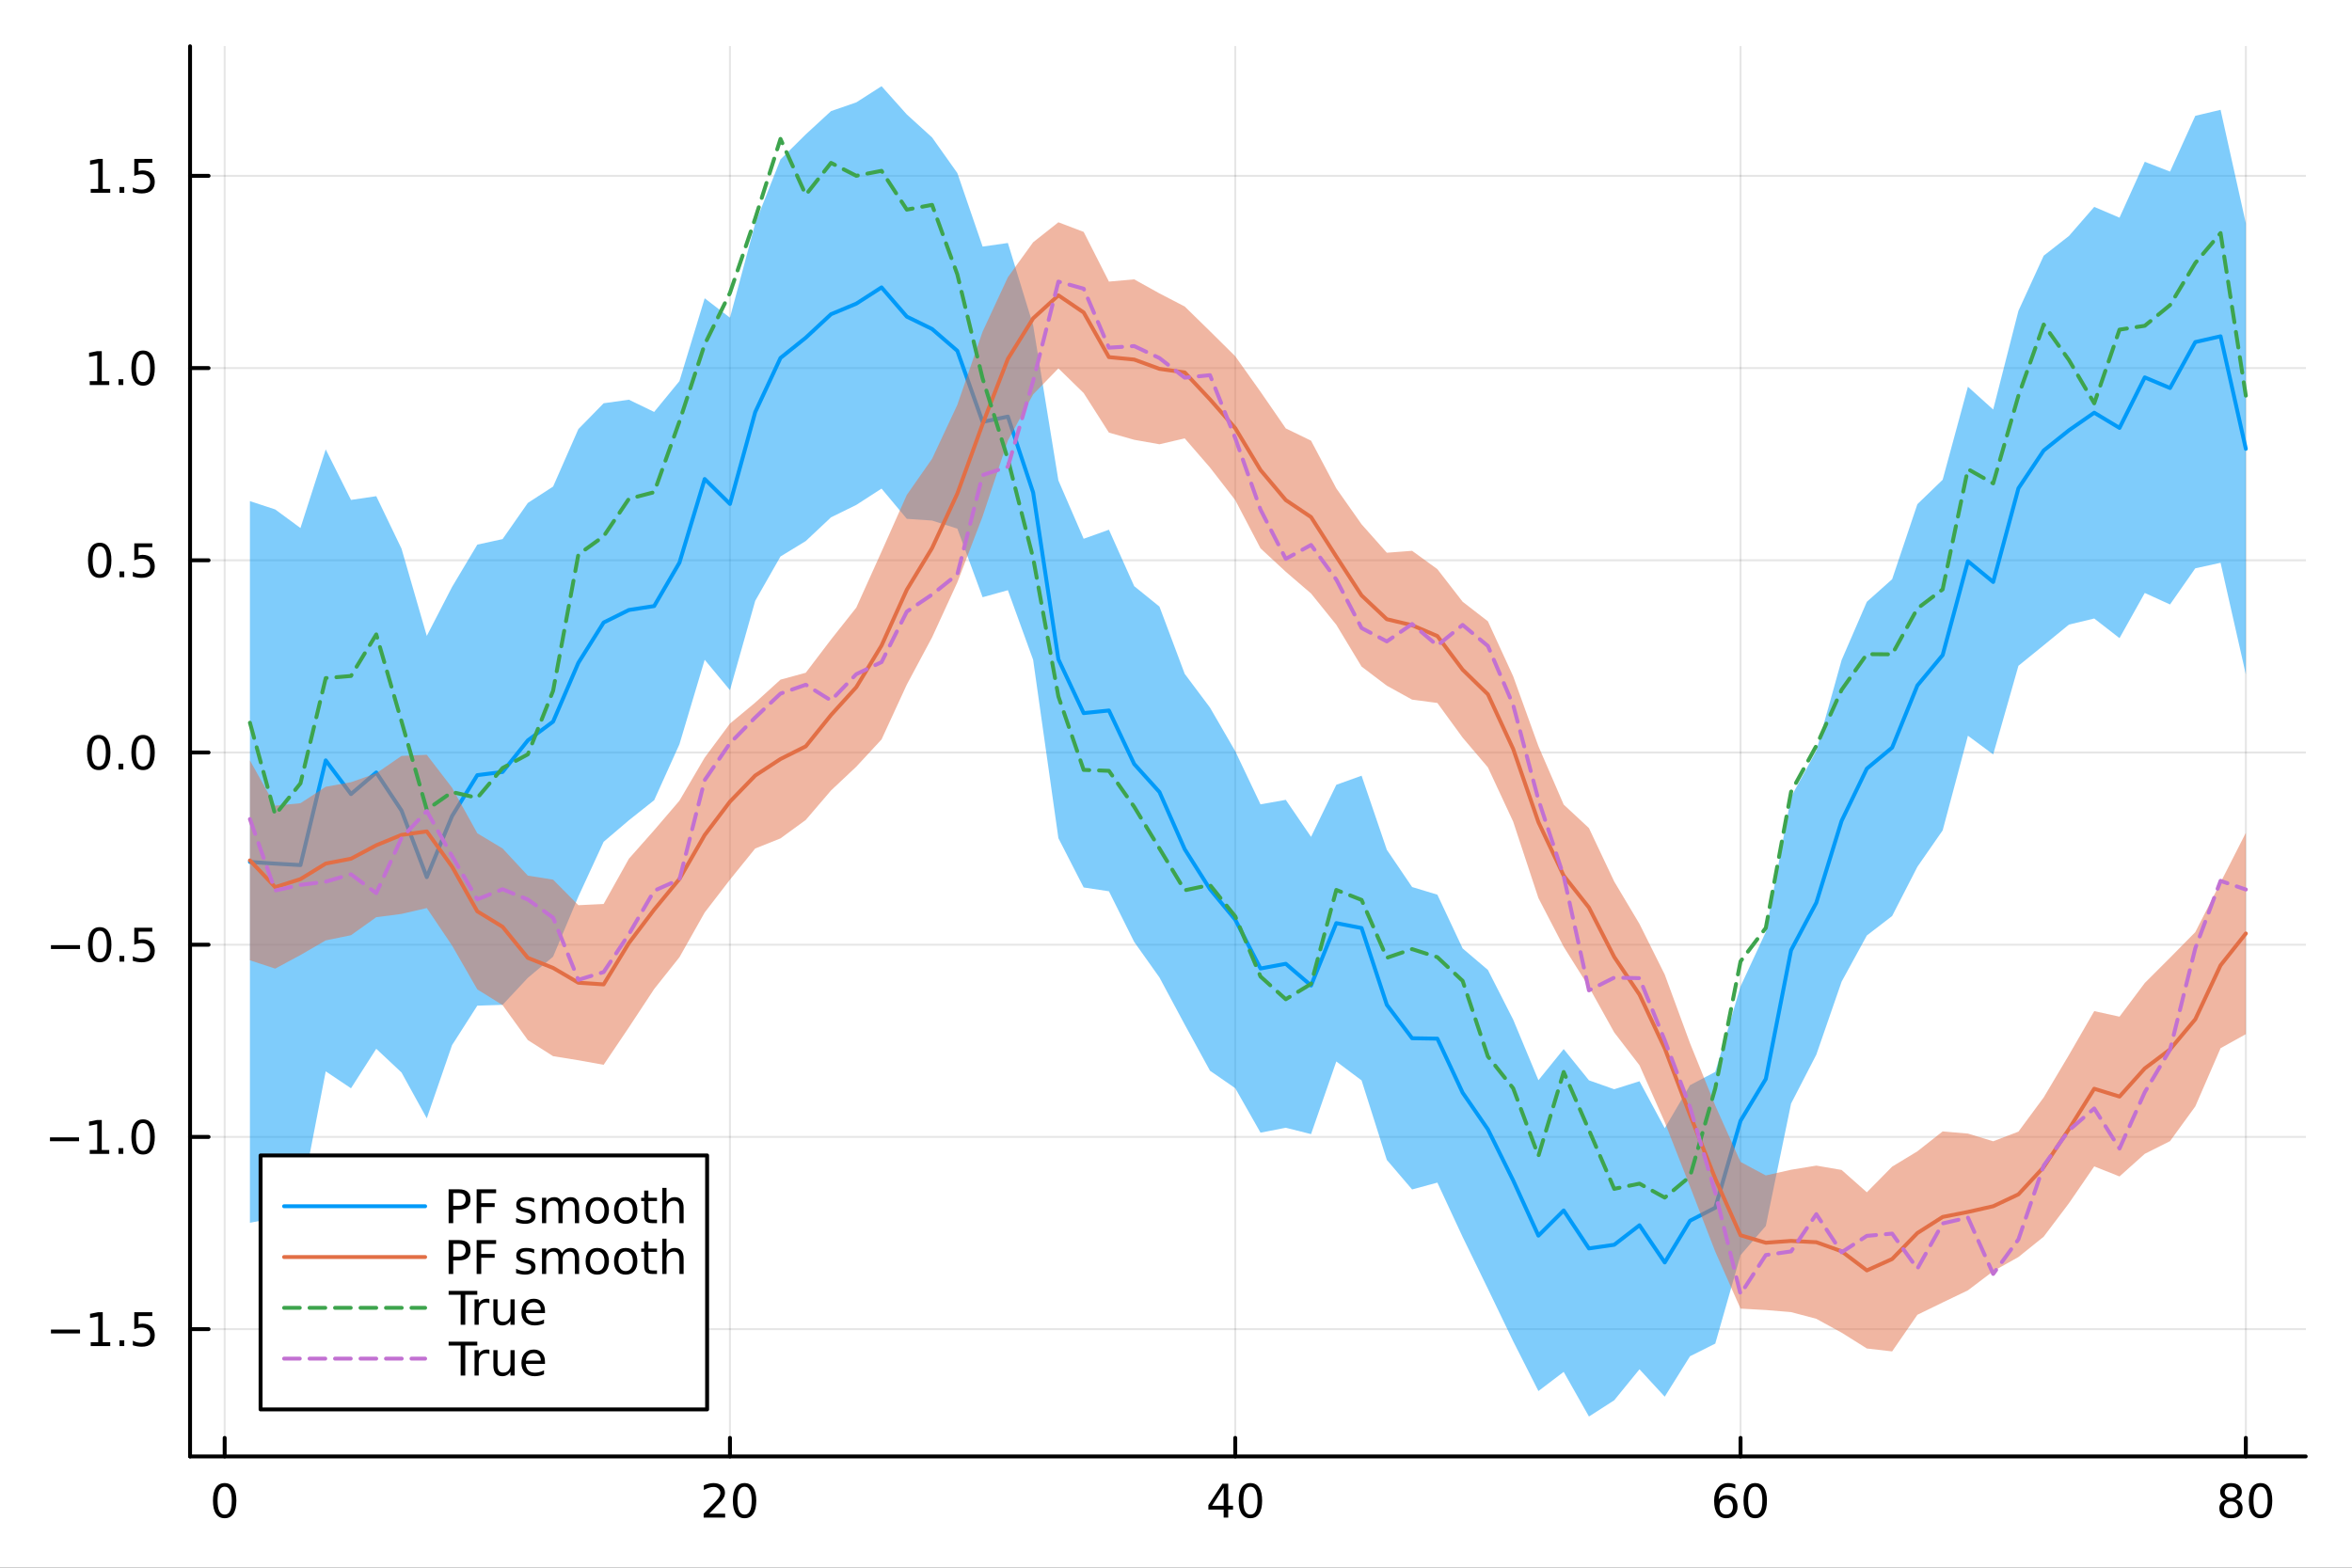 <?xml version="1.0" encoding="utf-8"?>
<svg xmlns="http://www.w3.org/2000/svg" xmlns:xlink="http://www.w3.org/1999/xlink" width="600" height="400" viewBox="0 0 2400 1600">
<rect x="0" y="0" width="2400" height="1600" fill="#333333" stroke="none"/>
<defs>
  <clipPath id="clip540">
    <rect x="0" y="0" width="2400" height="1600"/>
  </clipPath>
</defs>
<path clip-path="url(#clip540)" d="M0 1600 L2400 1600 L2400 0 L0 0  Z" fill="#ffffff" fill-rule="evenodd" fill-opacity="1"/>
<defs>
  <clipPath id="clip541">
    <rect x="480" y="0" width="1681" height="1600"/>
  </clipPath>
</defs>
<path clip-path="url(#clip540)" d="M193.936 1486.45 L2352.76 1486.45 L2352.76 47.244 L193.936 47.244  Z" fill="#ffffff" fill-rule="evenodd" fill-opacity="1"/>
<defs>
  <clipPath id="clip542">
    <rect x="193" y="47" width="2160" height="1440"/>
  </clipPath>
</defs>
<polyline clip-path="url(#clip542)" style="stroke:#000000; stroke-linecap:round; stroke-linejoin:round; stroke-width:2; stroke-opacity:0.1; fill:none" points="229.255,1486.45 229.255,47.244 "/>
<polyline clip-path="url(#clip542)" style="stroke:#000000; stroke-linecap:round; stroke-linejoin:round; stroke-width:2; stroke-opacity:0.1; fill:none" points="744.855,1486.45 744.855,47.244 "/>
<polyline clip-path="url(#clip542)" style="stroke:#000000; stroke-linecap:round; stroke-linejoin:round; stroke-width:2; stroke-opacity:0.1; fill:none" points="1260.46,1486.45 1260.46,47.244 "/>
<polyline clip-path="url(#clip542)" style="stroke:#000000; stroke-linecap:round; stroke-linejoin:round; stroke-width:2; stroke-opacity:0.1; fill:none" points="1776.06,1486.45 1776.06,47.244 "/>
<polyline clip-path="url(#clip542)" style="stroke:#000000; stroke-linecap:round; stroke-linejoin:round; stroke-width:2; stroke-opacity:0.1; fill:none" points="2291.66,1486.45 2291.66,47.244 "/>
<polyline clip-path="url(#clip542)" style="stroke:#000000; stroke-linecap:round; stroke-linejoin:round; stroke-width:2; stroke-opacity:0.1; fill:none" points="193.936,1356.53 2352.76,1356.53 "/>
<polyline clip-path="url(#clip542)" style="stroke:#000000; stroke-linecap:round; stroke-linejoin:round; stroke-width:2; stroke-opacity:0.1; fill:none" points="193.936,1160.36 2352.76,1160.36 "/>
<polyline clip-path="url(#clip542)" style="stroke:#000000; stroke-linecap:round; stroke-linejoin:round; stroke-width:2; stroke-opacity:0.1; fill:none" points="193.936,964.183 2352.76,964.183 "/>
<polyline clip-path="url(#clip542)" style="stroke:#000000; stroke-linecap:round; stroke-linejoin:round; stroke-width:2; stroke-opacity:0.1; fill:none" points="193.936,768.008 2352.76,768.008 "/>
<polyline clip-path="url(#clip542)" style="stroke:#000000; stroke-linecap:round; stroke-linejoin:round; stroke-width:2; stroke-opacity:0.1; fill:none" points="193.936,571.833 2352.76,571.833 "/>
<polyline clip-path="url(#clip542)" style="stroke:#000000; stroke-linecap:round; stroke-linejoin:round; stroke-width:2; stroke-opacity:0.1; fill:none" points="193.936,375.659 2352.76,375.659 "/>
<polyline clip-path="url(#clip542)" style="stroke:#000000; stroke-linecap:round; stroke-linejoin:round; stroke-width:2; stroke-opacity:0.1; fill:none" points="193.936,179.484 2352.76,179.484 "/>
<polyline clip-path="url(#clip540)" style="stroke:#000000; stroke-linecap:round; stroke-linejoin:round; stroke-width:4; stroke-opacity:1; fill:none" points="193.936,1486.45 2352.76,1486.45 "/>
<polyline clip-path="url(#clip540)" style="stroke:#000000; stroke-linecap:round; stroke-linejoin:round; stroke-width:4; stroke-opacity:1; fill:none" points="229.255,1486.45 229.255,1467.55 "/>
<polyline clip-path="url(#clip540)" style="stroke:#000000; stroke-linecap:round; stroke-linejoin:round; stroke-width:4; stroke-opacity:1; fill:none" points="744.855,1486.45 744.855,1467.55 "/>
<polyline clip-path="url(#clip540)" style="stroke:#000000; stroke-linecap:round; stroke-linejoin:round; stroke-width:4; stroke-opacity:1; fill:none" points="1260.46,1486.45 1260.46,1467.55 "/>
<polyline clip-path="url(#clip540)" style="stroke:#000000; stroke-linecap:round; stroke-linejoin:round; stroke-width:4; stroke-opacity:1; fill:none" points="1776.06,1486.45 1776.06,1467.55 "/>
<polyline clip-path="url(#clip540)" style="stroke:#000000; stroke-linecap:round; stroke-linejoin:round; stroke-width:4; stroke-opacity:1; fill:none" points="2291.66,1486.45 2291.66,1467.55 "/>
<path clip-path="url(#clip540)" d="M229.255 1517.37 Q225.644 1517.37 223.815 1520.93 Q222.009 1524.47 222.009 1531.6 Q222.009 1538.71 223.815 1542.27 Q225.644 1545.82 229.255 1545.82 Q232.889 1545.82 234.694 1542.27 Q236.523 1538.71 236.523 1531.6 Q236.523 1524.47 234.694 1520.93 Q232.889 1517.37 229.255 1517.37 M229.255 1513.66 Q235.065 1513.66 238.12 1518.27 Q241.199 1522.85 241.199 1531.6 Q241.199 1540.33 238.12 1544.94 Q235.065 1549.52 229.255 1549.52 Q223.444 1549.52 220.366 1544.94 Q217.31 1540.33 217.31 1531.6 Q217.31 1522.85 220.366 1518.27 Q223.444 1513.66 229.255 1513.66 Z" fill="#000000" fill-rule="nonzero" fill-opacity="1" /><path clip-path="url(#clip540)" d="M723.629 1544.91 L739.948 1544.91 L739.948 1548.85 L718.004 1548.85 L718.004 1544.91 Q720.666 1542.16 725.249 1537.53 Q729.855 1532.88 731.036 1531.53 Q733.281 1529.01 734.161 1527.27 Q735.064 1525.51 735.064 1523.82 Q735.064 1521.07 733.119 1519.33 Q731.198 1517.6 728.096 1517.6 Q725.897 1517.6 723.443 1518.36 Q721.013 1519.13 718.235 1520.68 L718.235 1515.95 Q721.059 1514.82 723.513 1514.24 Q725.967 1513.66 728.004 1513.66 Q733.374 1513.66 736.568 1516.35 Q739.763 1519.03 739.763 1523.52 Q739.763 1525.65 738.953 1527.57 Q738.166 1529.47 736.059 1532.07 Q735.48 1532.74 732.379 1535.95 Q729.277 1539.15 723.629 1544.91 Z" fill="#000000" fill-rule="nonzero" fill-opacity="1" /><path clip-path="url(#clip540)" d="M759.763 1517.37 Q756.152 1517.37 754.323 1520.93 Q752.517 1524.47 752.517 1531.6 Q752.517 1538.71 754.323 1542.27 Q756.152 1545.82 759.763 1545.82 Q763.397 1545.82 765.202 1542.27 Q767.031 1538.71 767.031 1531.6 Q767.031 1524.47 765.202 1520.93 Q763.397 1517.37 759.763 1517.37 M759.763 1513.66 Q765.573 1513.66 768.628 1518.27 Q771.707 1522.85 771.707 1531.6 Q771.707 1540.33 768.628 1544.94 Q765.573 1549.52 759.763 1549.52 Q753.952 1549.52 750.874 1544.94 Q747.818 1540.33 747.818 1531.6 Q747.818 1522.85 750.874 1518.27 Q753.952 1513.66 759.763 1513.66 Z" fill="#000000" fill-rule="nonzero" fill-opacity="1" /><path clip-path="url(#clip540)" d="M1248.63 1518.36 L1236.82 1536.81 L1248.63 1536.81 L1248.63 1518.36 M1247.4 1514.29 L1253.28 1514.29 L1253.28 1536.81 L1258.21 1536.81 L1258.21 1540.7 L1253.28 1540.7 L1253.28 1548.85 L1248.63 1548.85 L1248.63 1540.7 L1233.03 1540.7 L1233.03 1536.19 L1247.4 1514.29 Z" fill="#000000" fill-rule="nonzero" fill-opacity="1" /><path clip-path="url(#clip540)" d="M1275.94 1517.37 Q1272.33 1517.37 1270.5 1520.93 Q1268.7 1524.47 1268.7 1531.6 Q1268.7 1538.71 1270.5 1542.27 Q1272.33 1545.82 1275.94 1545.82 Q1279.58 1545.82 1281.38 1542.27 Q1283.21 1538.71 1283.21 1531.6 Q1283.21 1524.47 1281.38 1520.93 Q1279.58 1517.37 1275.94 1517.37 M1275.94 1513.66 Q1281.75 1513.66 1284.81 1518.27 Q1287.89 1522.85 1287.89 1531.6 Q1287.89 1540.33 1284.81 1544.94 Q1281.75 1549.52 1275.94 1549.52 Q1270.13 1549.52 1267.05 1544.94 Q1264 1540.33 1264 1531.6 Q1264 1522.85 1267.05 1518.27 Q1270.13 1513.66 1275.94 1513.66 Z" fill="#000000" fill-rule="nonzero" fill-opacity="1" /><path clip-path="url(#clip540)" d="M1761.46 1529.7 Q1758.31 1529.7 1756.46 1531.86 Q1754.63 1534.01 1754.63 1537.76 Q1754.63 1541.49 1756.46 1543.66 Q1758.31 1545.82 1761.46 1545.82 Q1764.61 1545.82 1766.44 1543.66 Q1768.29 1541.49 1768.29 1537.76 Q1768.29 1534.01 1766.44 1531.86 Q1764.61 1529.7 1761.46 1529.7 M1770.74 1515.05 L1770.74 1519.31 Q1768.98 1518.48 1767.18 1518.04 Q1765.4 1517.6 1763.64 1517.6 Q1759.01 1517.6 1756.55 1520.72 Q1754.12 1523.85 1753.78 1530.17 Q1755.14 1528.15 1757.2 1527.09 Q1759.26 1526 1761.74 1526 Q1766.95 1526 1769.96 1529.17 Q1772.99 1532.32 1772.99 1537.76 Q1772.99 1543.08 1769.84 1546.3 Q1766.69 1549.52 1761.46 1549.52 Q1755.47 1549.52 1752.3 1544.94 Q1749.12 1540.33 1749.12 1531.6 Q1749.12 1523.41 1753.01 1518.55 Q1756.9 1513.66 1763.45 1513.66 Q1765.21 1513.66 1766.99 1514.01 Q1768.8 1514.36 1770.74 1515.05 Z" fill="#000000" fill-rule="nonzero" fill-opacity="1" /><path clip-path="url(#clip540)" d="M1791.04 1517.37 Q1787.43 1517.37 1785.61 1520.93 Q1783.8 1524.47 1783.8 1531.6 Q1783.8 1538.71 1785.61 1542.27 Q1787.43 1545.82 1791.04 1545.82 Q1794.68 1545.82 1796.48 1542.27 Q1798.31 1538.71 1798.31 1531.6 Q1798.31 1524.47 1796.48 1520.93 Q1794.68 1517.37 1791.04 1517.37 M1791.04 1513.66 Q1796.86 1513.66 1799.91 1518.27 Q1802.99 1522.85 1802.99 1531.6 Q1802.99 1540.33 1799.91 1544.94 Q1796.86 1549.52 1791.04 1549.52 Q1785.23 1549.52 1782.16 1544.94 Q1779.1 1540.33 1779.1 1531.6 Q1779.1 1522.85 1782.16 1518.27 Q1785.23 1513.66 1791.04 1513.66 Z" fill="#000000" fill-rule="nonzero" fill-opacity="1" /><path clip-path="url(#clip540)" d="M2276.53 1532.44 Q2273.2 1532.44 2271.28 1534.22 Q2269.38 1536 2269.38 1539.13 Q2269.38 1542.25 2271.28 1544.03 Q2273.2 1545.82 2276.53 1545.82 Q2279.86 1545.82 2281.78 1544.03 Q2283.71 1542.23 2283.71 1539.13 Q2283.71 1536 2281.78 1534.22 Q2279.89 1532.44 2276.53 1532.44 M2271.85 1530.45 Q2268.84 1529.7 2267.16 1527.64 Q2265.49 1525.58 2265.49 1522.62 Q2265.49 1518.48 2268.43 1516.07 Q2271.39 1513.66 2276.53 1513.66 Q2281.69 1513.66 2284.63 1516.07 Q2287.57 1518.48 2287.57 1522.62 Q2287.57 1525.58 2285.88 1527.64 Q2284.22 1529.7 2281.23 1530.45 Q2284.61 1531.23 2286.48 1533.52 Q2288.38 1535.82 2288.38 1539.13 Q2288.38 1544.15 2285.3 1546.83 Q2282.25 1549.52 2276.53 1549.52 Q2270.81 1549.52 2267.73 1546.83 Q2264.68 1544.15 2264.68 1539.13 Q2264.68 1535.82 2266.58 1533.52 Q2268.47 1531.23 2271.85 1530.45 M2270.14 1523.06 Q2270.14 1525.75 2271.81 1527.25 Q2273.5 1528.76 2276.53 1528.76 Q2279.54 1528.76 2281.23 1527.25 Q2282.94 1525.75 2282.94 1523.06 Q2282.94 1520.38 2281.23 1518.87 Q2279.54 1517.37 2276.53 1517.37 Q2273.5 1517.37 2271.81 1518.87 Q2270.14 1520.38 2270.14 1523.06 Z" fill="#000000" fill-rule="nonzero" fill-opacity="1" /><path clip-path="url(#clip540)" d="M2306.69 1517.37 Q2303.08 1517.37 2301.25 1520.93 Q2299.45 1524.47 2299.45 1531.6 Q2299.45 1538.71 2301.25 1542.27 Q2303.08 1545.82 2306.69 1545.82 Q2310.33 1545.82 2312.13 1542.27 Q2313.96 1538.71 2313.96 1531.6 Q2313.96 1524.47 2312.13 1520.93 Q2310.33 1517.37 2306.69 1517.37 M2306.69 1513.66 Q2312.5 1513.66 2315.56 1518.27 Q2318.64 1522.85 2318.64 1531.6 Q2318.64 1540.33 2315.56 1544.94 Q2312.5 1549.52 2306.69 1549.52 Q2300.88 1549.52 2297.8 1544.94 Q2294.75 1540.33 2294.75 1531.6 Q2294.75 1522.85 2297.8 1518.27 Q2300.88 1513.66 2306.69 1513.66 Z" fill="#000000" fill-rule="nonzero" fill-opacity="1" /><polyline clip-path="url(#clip540)" style="stroke:#000000; stroke-linecap:round; stroke-linejoin:round; stroke-width:4; stroke-opacity:1; fill:none" points="193.936,1486.45 193.936,47.244 "/>
<polyline clip-path="url(#clip540)" style="stroke:#000000; stroke-linecap:round; stroke-linejoin:round; stroke-width:4; stroke-opacity:1; fill:none" points="193.936,1356.53 212.834,1356.53 "/>
<polyline clip-path="url(#clip540)" style="stroke:#000000; stroke-linecap:round; stroke-linejoin:round; stroke-width:4; stroke-opacity:1; fill:none" points="193.936,1160.36 212.834,1160.36 "/>
<polyline clip-path="url(#clip540)" style="stroke:#000000; stroke-linecap:round; stroke-linejoin:round; stroke-width:4; stroke-opacity:1; fill:none" points="193.936,964.183 212.834,964.183 "/>
<polyline clip-path="url(#clip540)" style="stroke:#000000; stroke-linecap:round; stroke-linejoin:round; stroke-width:4; stroke-opacity:1; fill:none" points="193.936,768.008 212.834,768.008 "/>
<polyline clip-path="url(#clip540)" style="stroke:#000000; stroke-linecap:round; stroke-linejoin:round; stroke-width:4; stroke-opacity:1; fill:none" points="193.936,571.833 212.834,571.833 "/>
<polyline clip-path="url(#clip540)" style="stroke:#000000; stroke-linecap:round; stroke-linejoin:round; stroke-width:4; stroke-opacity:1; fill:none" points="193.936,375.659 212.834,375.659 "/>
<polyline clip-path="url(#clip540)" style="stroke:#000000; stroke-linecap:round; stroke-linejoin:round; stroke-width:4; stroke-opacity:1; fill:none" points="193.936,179.484 212.834,179.484 "/>
<path clip-path="url(#clip540)" d="M51.987 1356.98 L81.663 1356.98 L81.663 1360.92 L51.987 1360.92 L51.987 1356.98 Z" fill="#000000" fill-rule="nonzero" fill-opacity="1" /><path clip-path="url(#clip540)" d="M92.566 1369.88 L100.205 1369.88 L100.205 1343.51 L91.895 1345.18 L91.895 1340.92 L100.159 1339.25 L104.834 1339.25 L104.834 1369.88 L112.473 1369.88 L112.473 1373.81 L92.566 1373.81 L92.566 1369.88 Z" fill="#000000" fill-rule="nonzero" fill-opacity="1" /><path clip-path="url(#clip540)" d="M121.918 1367.93 L126.802 1367.93 L126.802 1373.81 L121.918 1373.81 L121.918 1367.93 Z" fill="#000000" fill-rule="nonzero" fill-opacity="1" /><path clip-path="url(#clip540)" d="M137.033 1339.25 L155.39 1339.25 L155.39 1343.19 L141.316 1343.19 L141.316 1351.66 Q142.334 1351.31 143.353 1351.15 Q144.371 1350.97 145.39 1350.97 Q151.177 1350.97 154.556 1354.14 Q157.936 1357.31 157.936 1362.72 Q157.936 1368.3 154.464 1371.4 Q150.992 1374.48 144.672 1374.48 Q142.496 1374.48 140.228 1374.11 Q137.982 1373.74 135.575 1373 L135.575 1368.3 Q137.658 1369.44 139.881 1369.99 Q142.103 1370.55 144.58 1370.55 Q148.584 1370.55 150.922 1368.44 Q153.26 1366.34 153.26 1362.72 Q153.26 1359.11 150.922 1357.01 Q148.584 1354.9 144.58 1354.9 Q142.705 1354.9 140.83 1355.32 Q138.978 1355.73 137.033 1356.61 L137.033 1339.25 Z" fill="#000000" fill-rule="nonzero" fill-opacity="1" /><path clip-path="url(#clip540)" d="M50.992 1160.81 L80.668 1160.81 L80.668 1164.74 L50.992 1164.74 L50.992 1160.81 Z" fill="#000000" fill-rule="nonzero" fill-opacity="1" /><path clip-path="url(#clip540)" d="M91.571 1173.7 L99.21 1173.7 L99.21 1147.34 L90.899 1149 L90.899 1144.74 L99.163 1143.08 L103.839 1143.08 L103.839 1173.7 L111.478 1173.7 L111.478 1177.64 L91.571 1177.64 L91.571 1173.7 Z" fill="#000000" fill-rule="nonzero" fill-opacity="1" /><path clip-path="url(#clip540)" d="M120.922 1171.76 L125.807 1171.76 L125.807 1177.64 L120.922 1177.64 L120.922 1171.76 Z" fill="#000000" fill-rule="nonzero" fill-opacity="1" /><path clip-path="url(#clip540)" d="M145.992 1146.16 Q142.381 1146.16 140.552 1149.72 Q138.746 1153.26 138.746 1160.39 Q138.746 1167.5 140.552 1171.06 Q142.381 1174.61 145.992 1174.61 Q149.626 1174.61 151.431 1171.06 Q153.26 1167.5 153.26 1160.39 Q153.26 1153.26 151.431 1149.72 Q149.626 1146.16 145.992 1146.16 M145.992 1142.45 Q151.802 1142.45 154.857 1147.06 Q157.936 1151.64 157.936 1160.39 Q157.936 1169.12 154.857 1173.73 Q151.802 1178.31 145.992 1178.31 Q140.181 1178.31 137.103 1173.73 Q134.047 1169.12 134.047 1160.39 Q134.047 1151.64 137.103 1147.06 Q140.181 1142.45 145.992 1142.45 Z" fill="#000000" fill-rule="nonzero" fill-opacity="1" /><path clip-path="url(#clip540)" d="M51.987 964.634 L81.663 964.634 L81.663 968.569 L51.987 968.569 L51.987 964.634 Z" fill="#000000" fill-rule="nonzero" fill-opacity="1" /><path clip-path="url(#clip540)" d="M101.756 949.981 Q98.145 949.981 96.316 953.546 Q94.51 957.088 94.51 964.217 Q94.51 971.324 96.316 974.889 Q98.145 978.43 101.756 978.43 Q105.39 978.43 107.196 974.889 Q109.024 971.324 109.024 964.217 Q109.024 957.088 107.196 953.546 Q105.39 949.981 101.756 949.981 M101.756 946.278 Q107.566 946.278 110.621 950.884 Q113.7 955.468 113.7 964.217 Q113.7 972.944 110.621 977.551 Q107.566 982.134 101.756 982.134 Q95.946 982.134 92.867 977.551 Q89.811 972.944 89.811 964.217 Q89.811 955.468 92.867 950.884 Q95.946 946.278 101.756 946.278 Z" fill="#000000" fill-rule="nonzero" fill-opacity="1" /><path clip-path="url(#clip540)" d="M121.918 975.583 L126.802 975.583 L126.802 981.463 L121.918 981.463 L121.918 975.583 Z" fill="#000000" fill-rule="nonzero" fill-opacity="1" /><path clip-path="url(#clip540)" d="M137.033 946.903 L155.39 946.903 L155.39 950.838 L141.316 950.838 L141.316 959.31 Q142.334 958.963 143.353 958.801 Q144.371 958.616 145.39 958.616 Q151.177 958.616 154.556 961.787 Q157.936 964.958 157.936 970.375 Q157.936 975.954 154.464 979.055 Q150.992 982.134 144.672 982.134 Q142.496 982.134 140.228 981.764 Q137.982 981.393 135.575 980.653 L135.575 975.954 Q137.658 977.088 139.881 977.643 Q142.103 978.199 144.58 978.199 Q148.584 978.199 150.922 976.092 Q153.26 973.986 153.26 970.375 Q153.26 966.764 150.922 964.657 Q148.584 962.551 144.58 962.551 Q142.705 962.551 140.83 962.967 Q138.978 963.384 137.033 964.264 L137.033 946.903 Z" fill="#000000" fill-rule="nonzero" fill-opacity="1" /><path clip-path="url(#clip540)" d="M100.76 753.807 Q97.149 753.807 95.321 757.372 Q93.515 760.913 93.515 768.043 Q93.515 775.149 95.321 778.714 Q97.149 782.256 100.76 782.256 Q104.395 782.256 106.2 778.714 Q108.029 775.149 108.029 768.043 Q108.029 760.913 106.2 757.372 Q104.395 753.807 100.76 753.807 M100.76 750.103 Q106.571 750.103 109.626 754.71 Q112.705 759.293 112.705 768.043 Q112.705 776.77 109.626 781.376 Q106.571 785.959 100.76 785.959 Q94.95 785.959 91.871 781.376 Q88.816 776.77 88.816 768.043 Q88.816 759.293 91.871 754.71 Q94.95 750.103 100.76 750.103 Z" fill="#000000" fill-rule="nonzero" fill-opacity="1" /><path clip-path="url(#clip540)" d="M120.922 779.408 L125.807 779.408 L125.807 785.288 L120.922 785.288 L120.922 779.408 Z" fill="#000000" fill-rule="nonzero" fill-opacity="1" /><path clip-path="url(#clip540)" d="M145.992 753.807 Q142.381 753.807 140.552 757.372 Q138.746 760.913 138.746 768.043 Q138.746 775.149 140.552 778.714 Q142.381 782.256 145.992 782.256 Q149.626 782.256 151.431 778.714 Q153.26 775.149 153.26 768.043 Q153.26 760.913 151.431 757.372 Q149.626 753.807 145.992 753.807 M145.992 750.103 Q151.802 750.103 154.857 754.71 Q157.936 759.293 157.936 768.043 Q157.936 776.77 154.857 781.376 Q151.802 785.959 145.992 785.959 Q140.181 785.959 137.103 781.376 Q134.047 776.77 134.047 768.043 Q134.047 759.293 137.103 754.71 Q140.181 750.103 145.992 750.103 Z" fill="#000000" fill-rule="nonzero" fill-opacity="1" /><path clip-path="url(#clip540)" d="M101.756 557.632 Q98.145 557.632 96.316 561.197 Q94.51 564.738 94.51 571.868 Q94.51 578.974 96.316 582.539 Q98.145 586.081 101.756 586.081 Q105.39 586.081 107.196 582.539 Q109.024 578.974 109.024 571.868 Q109.024 564.738 107.196 561.197 Q105.39 557.632 101.756 557.632 M101.756 553.928 Q107.566 553.928 110.621 558.535 Q113.7 563.118 113.7 571.868 Q113.7 580.595 110.621 585.201 Q107.566 589.785 101.756 589.785 Q95.946 589.785 92.867 585.201 Q89.811 580.595 89.811 571.868 Q89.811 563.118 92.867 558.535 Q95.946 553.928 101.756 553.928 Z" fill="#000000" fill-rule="nonzero" fill-opacity="1" /><path clip-path="url(#clip540)" d="M121.918 583.234 L126.802 583.234 L126.802 589.113 L121.918 589.113 L121.918 583.234 Z" fill="#000000" fill-rule="nonzero" fill-opacity="1" /><path clip-path="url(#clip540)" d="M137.033 554.553 L155.39 554.553 L155.39 558.488 L141.316 558.488 L141.316 566.961 Q142.334 566.613 143.353 566.451 Q144.371 566.266 145.39 566.266 Q151.177 566.266 154.556 569.438 Q157.936 572.609 157.936 578.025 Q157.936 583.604 154.464 586.706 Q150.992 589.785 144.672 589.785 Q142.496 589.785 140.228 589.414 Q137.982 589.044 135.575 588.303 L135.575 583.604 Q137.658 584.738 139.881 585.294 Q142.103 585.849 144.58 585.849 Q148.584 585.849 150.922 583.743 Q153.26 581.637 153.26 578.025 Q153.26 574.414 150.922 572.308 Q148.584 570.201 144.58 570.201 Q142.705 570.201 140.83 570.618 Q138.978 571.035 137.033 571.914 L137.033 554.553 Z" fill="#000000" fill-rule="nonzero" fill-opacity="1" /><path clip-path="url(#clip540)" d="M91.571 389.003 L99.21 389.003 L99.21 362.638 L90.899 364.305 L90.899 360.045 L99.163 358.379 L103.839 358.379 L103.839 389.003 L111.478 389.003 L111.478 392.939 L91.571 392.939 L91.571 389.003 Z" fill="#000000" fill-rule="nonzero" fill-opacity="1" /><path clip-path="url(#clip540)" d="M120.922 387.059 L125.807 387.059 L125.807 392.939 L120.922 392.939 L120.922 387.059 Z" fill="#000000" fill-rule="nonzero" fill-opacity="1" /><path clip-path="url(#clip540)" d="M145.992 361.457 Q142.381 361.457 140.552 365.022 Q138.746 368.564 138.746 375.693 Q138.746 382.8 140.552 386.365 Q142.381 389.906 145.992 389.906 Q149.626 389.906 151.431 386.365 Q153.26 382.8 153.26 375.693 Q153.26 368.564 151.431 365.022 Q149.626 361.457 145.992 361.457 M145.992 357.754 Q151.802 357.754 154.857 362.36 Q157.936 366.943 157.936 375.693 Q157.936 384.42 154.857 389.027 Q151.802 393.61 145.992 393.61 Q140.181 393.61 137.103 389.027 Q134.047 384.42 134.047 375.693 Q134.047 366.943 137.103 362.36 Q140.181 357.754 145.992 357.754 Z" fill="#000000" fill-rule="nonzero" fill-opacity="1" /><path clip-path="url(#clip540)" d="M92.566 192.829 L100.205 192.829 L100.205 166.463 L91.895 168.13 L91.895 163.871 L100.159 162.204 L104.834 162.204 L104.834 192.829 L112.473 192.829 L112.473 196.764 L92.566 196.764 L92.566 192.829 Z" fill="#000000" fill-rule="nonzero" fill-opacity="1" /><path clip-path="url(#clip540)" d="M121.918 190.884 L126.802 190.884 L126.802 196.764 L121.918 196.764 L121.918 190.884 Z" fill="#000000" fill-rule="nonzero" fill-opacity="1" /><path clip-path="url(#clip540)" d="M137.033 162.204 L155.39 162.204 L155.39 166.139 L141.316 166.139 L141.316 174.611 Q142.334 174.264 143.353 174.102 Q144.371 173.917 145.39 173.917 Q151.177 173.917 154.556 177.088 Q157.936 180.259 157.936 185.676 Q157.936 191.255 154.464 194.357 Q150.992 197.435 144.672 197.435 Q142.496 197.435 140.228 197.065 Q137.982 196.694 135.575 195.954 L135.575 191.255 Q137.658 192.389 139.881 192.944 Q142.103 193.5 144.58 193.5 Q148.584 193.5 150.922 191.394 Q153.26 189.287 153.26 185.676 Q153.26 182.065 150.922 179.958 Q148.584 177.852 144.58 177.852 Q142.705 177.852 140.83 178.269 Q138.978 178.685 137.033 179.565 L137.033 162.204 Z" fill="#000000" fill-rule="nonzero" fill-opacity="1" /><path clip-path="url(#clip542)" d="M255.035 1247.99 L280.815 1242.91 L306.595 1226.93 L332.375 1093.41 L358.155 1110.71 L383.935 1070.38 L409.715 1094.6 L435.495 1141.39 L461.275 1066.67 L487.055 1026.39 L512.835 1025.56 L538.615 998.009 L564.395 976.387 L590.175 915.015 L615.955 859.142 L641.735 837.176 L667.515 816.71 L693.295 759.614 L719.075 673.365 L744.855 704.382 L770.635 613.199 L796.415 567.955 L822.195 552.209 L847.975 527.979 L873.755 515.329 L899.535 498.665 L925.316 529.517 L951.096 531.28 L976.876 539.551 L1002.66 609.528 L1028.44 602.383 L1054.22 673.404 L1080 855.443 L1105.78 905.746 L1131.56 909.653 L1157.34 961.306 L1183.12 997.618 L1208.9 1045.7 L1234.68 1092.79 L1260.46 1110.63 L1286.24 1155.99 L1312.02 1151 L1337.8 1157.49 L1363.58 1083.35 L1389.36 1102.66 L1415.14 1183.84 L1440.92 1213.97 L1466.7 1206.97 L1492.48 1262.44 L1518.26 1315.35 L1544.04 1368.85 L1569.82 1419.72 L1595.6 1400.13 L1621.38 1445.72 L1647.16 1429.14 L1672.94 1397.51 L1698.72 1425.47 L1724.5 1384.2 L1750.28 1371.28 L1776.06 1281 L1801.84 1251.23 L1827.62 1126.33 L1853.4 1076.35 L1879.18 1001.93 L1904.96 954.745 L1930.74 934.89 L1956.52 884.632 L1982.3 847.506 L2008.08 750.867 L2033.86 769.973 L2059.64 679.498 L2085.42 658.56 L2111.2 637.448 L2136.98 631.253 L2162.76 651.288 L2188.54 605.183 L2214.32 616.923 L2240.1 580.022 L2265.88 574.381 L2291.66 688.27 L2291.66 227.847 L2265.88 112.085 L2240.1 118.201 L2214.32 175.112 L2188.54 165.141 L2162.76 222.159 L2136.98 211.16 L2111.2 240.808 L2085.42 260.963 L2059.64 317.197 L2033.86 417.974 L2008.08 394.688 L1982.3 489.648 L1956.52 514.558 L1930.74 591.175 L1904.96 614.181 L1879.18 673.702 L1853.4 766.19 L1827.62 813.375 L1801.84 951.178 L1776.06 1006.76 L1750.28 1093.97 L1724.5 1107.54 L1698.72 1151.46 L1672.94 1103.53 L1647.16 1111.69 L1621.38 1102.6 L1595.6 1070.69 L1569.82 1102.49 L1544.04 1040.6 L1518.26 989.917 L1492.48 967.968 L1466.7 913.13 L1440.92 905.304 L1415.14 867.304 L1389.36 791.685 L1363.58 800.967 L1337.8 854.128 L1312.02 816.333 L1286.24 820.91 L1260.46 766.692 L1234.68 722.164 L1208.9 687.762 L1183.12 619.097 L1157.34 598.246 L1131.56 540.647 L1105.78 549.872 L1080 490.369 L1054.22 331.907 L1028.44 247.994 L1002.66 251.657 L976.876 176.603 L951.096 140.266 L925.316 116.812 L899.535 87.976 L873.755 104.498 L847.975 113.412 L822.195 137.142 L796.415 162.704 L770.635 228.024 L744.855 324.241 L719.075 304.433 L693.295 388.962 L667.515 420.421 L641.735 407.947 L615.955 411.577 L590.175 437.925 L564.395 496.581 L538.615 513.295 L512.835 550.209 L487.055 555.848 L461.275 599.055 L435.495 649.034 L409.715 559.974 L383.935 506.417 L358.155 510.221 L332.375 458.638 L306.595 538.896 L280.815 519.943 L255.035 511.458  Z" fill="#009af9" fill-rule="evenodd" fill-opacity="0.5"/>
<polyline clip-path="url(#clip542)" style="stroke:#009af9; stroke-linecap:round; stroke-linejoin:round; stroke-width:4; stroke-opacity:1; fill:none" points="255.035,879.723 280.815,881.425 306.595,882.912 332.375,776.026 358.155,810.465 383.935,788.399 409.715,827.286 435.495,895.213 461.275,832.862 487.055,791.12 512.835,787.883 538.615,755.652 564.395,736.484 590.175,676.47 615.955,635.359 641.735,622.562 667.515,618.566 693.295,574.288 719.075,488.899 744.855,514.311 770.635,420.611 796.415,365.329 822.195,344.676 847.975,320.696 873.755,309.914 899.535,293.321 925.316,323.164 951.096,335.773 976.876,358.077 1002.66,430.592 1028.44,425.189 1054.22,502.655 1080,672.906 1105.78,727.809 1131.56,725.15 1157.34,779.776 1183.12,808.358 1208.9,866.732 1234.68,907.477 1260.46,938.663 1286.24,988.451 1312.02,983.665 1337.8,1005.81 1363.58,942.157 1389.36,947.172 1415.14,1025.57 1440.92,1059.64 1466.7,1060.05 1492.48,1115.21 1518.26,1152.63 1544.04,1204.73 1569.82,1261.11 1595.6,1235.41 1621.38,1274.16 1647.16,1270.42 1672.94,1250.52 1698.72,1288.46 1724.5,1245.87 1750.28,1232.62 1776.06,1143.88 1801.84,1101.2 1827.62,969.852 1853.4,921.27 1879.18,837.814 1904.96,784.463 1930.74,763.032 1956.52,699.595 1982.3,668.577 2008.08,572.777 2033.86,593.973 2059.64,498.348 2085.42,459.761 2111.2,439.128 2136.98,421.206 2162.76,436.723 2188.54,385.162 2214.32,396.017 2240.1,349.112 2265.88,343.233 2291.66,458.058 "/>
<path clip-path="url(#clip542)" d="M255.035 980.116 L280.815 988.578 L306.595 974.726 L332.375 959.768 L358.155 954.492 L383.935 936.096 L409.715 932.748 L435.495 926.766 L461.275 965.014 L487.055 1009.82 L512.835 1025.81 L538.615 1061.53 L564.395 1077.95 L590.175 1082.1 L615.955 1086.76 L641.735 1048.53 L667.515 1009.42 L693.295 976.988 L719.075 931.301 L744.855 897.799 L770.635 865.96 L796.415 855.666 L822.195 836.854 L847.975 806.777 L873.755 782.513 L899.535 754.692 L925.316 698.708 L951.096 650.501 L976.876 594.398 L1002.66 527.087 L1028.44 449.609 L1054.22 402.553 L1080 375.963 L1105.78 401.136 L1131.56 441.55 L1157.34 448.853 L1183.12 453.415 L1208.9 447.416 L1234.68 477.156 L1260.46 510.418 L1286.24 559.649 L1312.02 583.555 L1337.8 605.722 L1363.58 637.662 L1389.36 680.316 L1415.14 699.835 L1440.92 714.057 L1466.7 717.451 L1492.48 752.826 L1518.26 783.159 L1544.04 838.54 L1569.82 916.579 L1595.6 966.295 L1621.38 1007.37 L1647.16 1053.68 L1672.94 1087.24 L1698.72 1145.27 L1724.5 1210.97 L1750.28 1277.49 L1776.06 1335.58 L1801.84 1337.02 L1827.62 1339.15 L1853.4 1346 L1879.18 1360.12 L1904.96 1376.29 L1930.74 1379.26 L1956.52 1341.89 L1982.3 1329.32 L2008.08 1316.94 L2033.86 1297.41 L2059.64 1282.94 L2085.42 1262.16 L2111.2 1228 L2136.98 1190.42 L2162.76 1200.71 L2188.54 1177.61 L2214.32 1164.66 L2240.1 1129.21 L2265.88 1069.81 L2291.66 1055.48 L2291.66 849.988 L2265.88 900.646 L2240.1 951.305 L2214.32 977.482 L2188.54 1003.26 L2162.76 1037.63 L2136.98 1031.96 L2111.2 1076.67 L2085.42 1120.03 L2059.64 1154.96 L2033.86 1164.8 L2008.08 1156.95 L1982.3 1154.74 L1956.52 1175.04 L1930.74 1190.7 L1904.96 1216.88 L1879.18 1194.06 L1853.4 1189.63 L1827.62 1193.86 L1801.84 1199.67 L1776.06 1185.87 L1750.28 1128.36 L1724.5 1064.72 L1698.72 994.651 L1672.94 942.955 L1647.16 899.693 L1621.38 845.167 L1595.6 821.151 L1569.82 761.593 L1544.04 690.189 L1518.26 634.108 L1492.48 614.137 L1466.7 580.878 L1440.92 562.17 L1415.14 564.121 L1389.36 535.087 L1363.58 498.454 L1337.8 449.761 L1312.02 437.232 L1286.24 399.835 L1260.46 363.596 L1234.68 338.041 L1208.9 312.822 L1183.12 299.455 L1157.34 285.106 L1131.56 287.402 L1105.78 236.684 L1080 226.865 L1054.22 247.261 L1028.44 282.94 L1002.66 338.44 L976.876 413.158 L951.096 468.227 L925.316 505.092 L899.535 563.008 L873.755 620.154 L847.975 652.71 L822.195 686.625 L796.415 693.653 L770.635 717.088 L744.855 738.492 L719.075 773.207 L693.295 817.2 L667.515 847.3 L641.735 876.423 L615.955 922.613 L590.175 923.857 L564.395 897.792 L538.615 893.682 L512.835 865.962 L487.055 850.455 L461.275 803.932 L435.495 770.335 L409.715 771.471 L383.935 789.245 L358.155 798.328 L332.375 802.989 L306.595 819.759 L280.815 822.273 L255.035 776.104  Z" fill="#e26f46" fill-rule="evenodd" fill-opacity="0.5"/>
<polyline clip-path="url(#clip542)" style="stroke:#e26f46; stroke-linecap:round; stroke-linejoin:round; stroke-width:4; stroke-opacity:1; fill:none" points="255.035,878.11 280.815,905.425 306.595,897.242 332.375,881.379 358.155,876.41 383.935,862.671 409.715,852.11 435.495,848.551 461.275,884.473 487.055,930.138 512.835,945.887 538.615,977.604 564.395,987.869 590.175,1002.98 615.955,1004.69 641.735,962.477 667.515,928.359 693.295,897.094 719.075,852.254 744.855,818.145 770.635,791.524 796.415,774.659 822.195,761.739 847.975,729.744 873.755,701.334 899.535,658.85 925.316,601.9 951.096,559.364 976.876,503.778 1002.66,432.764 1028.44,366.275 1054.22,324.907 1080,301.414 1105.78,318.91 1131.56,364.476 1157.34,366.98 1183.12,376.435 1208.9,380.119 1234.68,407.598 1260.46,437.007 1286.24,479.742 1312.02,510.393 1337.8,527.742 1363.58,568.058 1389.36,607.701 1415.14,631.978 1440.92,638.113 1466.7,649.164 1492.48,683.481 1518.26,708.633 1544.04,764.365 1569.82,839.086 1595.6,893.723 1621.38,926.268 1647.16,976.689 1672.94,1015.1 1698.72,1069.96 1724.5,1137.85 1750.28,1202.93 1776.06,1260.72 1801.84,1268.34 1827.62,1266.51 1853.4,1267.82 1879.18,1277.09 1904.96,1296.59 1930.74,1284.98 1956.52,1258.47 1982.3,1242.03 2008.08,1236.94 2033.86,1231.11 2059.64,1218.95 2085.42,1191.1 2111.2,1152.34 2136.98,1111.19 2162.76,1119.17 2188.54,1090.43 2214.32,1071.07 2240.1,1040.26 2265.88,985.228 2291.66,952.734 "/>
<polyline clip-path="url(#clip542)" style="stroke:#3da44d; stroke-linecap:round; stroke-linejoin:round; stroke-width:4; stroke-opacity:1; fill:none" stroke-dasharray="16, 10" points="255.035,737.632 280.815,831.592 306.595,799.525 332.375,692.086 358.155,689.907 383.935,647.498 409.715,736.219 435.495,826.431 461.275,808.344 487.055,814.324 512.835,783.851 538.615,769.891 564.395,704.972 590.175,565.896 615.955,547.365 641.735,509.112 667.515,502.345 693.295,430.16 719.075,351.443 744.855,298.97 770.635,222.923 796.415,141.773 822.195,198.905 847.975,166.237 873.755,179.419 899.535,174.348 925.316,213.959 951.096,209.09 976.876,280.067 1002.66,386.32 1028.44,468.677 1054.22,569.536 1080,710.844 1105.78,785.752 1131.56,786.707 1157.34,823.429 1183.12,865.978 1208.9,908.64 1234.68,903.197 1260.46,935.277 1286.24,996.64 1312.02,1019.85 1337.8,1004.17 1363.58,908.268 1389.36,918.465 1415.14,977.522 1440.92,968.67 1466.7,976.91 1492.48,1001.09 1518.26,1078.22 1544.04,1110.67 1569.82,1179.73 1595.6,1094.09 1621.38,1153.4 1647.16,1213.35 1672.94,1208.04 1698.72,1222.27 1724.5,1200.7 1750.28,1110.69 1776.06,981.186 1801.84,947.043 1827.62,808.199 1853.4,761.145 1879.18,704.097 1904.96,667.633 1930.74,667.835 1956.52,621.046 1982.3,601.519 2008.08,478.77 2033.86,493.342 2059.64,403.822 2085.42,331.225 2111.2,367.493 2136.98,411.637 2162.76,336.426 2188.54,332.497 2214.32,311.382 2240.1,268.439 2265.88,237.865 2291.66,403.811 "/>
<polyline clip-path="url(#clip542)" style="stroke:#c271d2; stroke-linecap:round; stroke-linejoin:round; stroke-width:4; stroke-opacity:1; fill:none" stroke-dasharray="16, 10" points="255.035,835.982 280.815,908.88 306.595,903.124 332.375,899.858 358.155,892.312 383.935,911.552 409.715,855.329 435.495,827.765 461.275,873.668 487.055,917.911 512.835,907.569 538.615,918.047 564.395,936.587 590.175,1000.05 615.955,992.105 641.735,953.427 667.515,909.104 693.295,897.61 719.075,796.192 744.855,758.565 770.635,732.29 796.415,707.905 822.195,698.851 847.975,714.902 873.755,688.089 899.535,675.754 925.316,624.195 951.096,606.809 976.876,586.149 1002.66,484.893 1028.44,476.291 1054.22,388.857 1080,287.405 1105.78,294.646 1131.56,354.844 1157.34,353.204 1183.12,365.444 1208.9,385.486 1234.68,382.895 1260.46,447.169 1286.24,520.132 1312.02,570.394 1337.8,556.191 1363.58,591.562 1389.36,640.954 1415.14,654.635 1440.92,636.884 1466.7,658.854 1492.48,637.793 1518.26,659.293 1544.04,719.482 1569.82,816.236 1595.6,894.162 1621.38,1010.78 1647.16,997.767 1672.94,998.313 1698.72,1061.77 1724.5,1129.9 1750.28,1217.32 1776.06,1320.79 1801.84,1280.91 1827.62,1277.22 1853.4,1239.19 1879.18,1278.11 1904.96,1261.34 1930.74,1259.04 1956.52,1294.81 1982.3,1248.66 2008.08,1242.66 2033.86,1300.19 2059.64,1264.9 2085.42,1189.61 2111.2,1153.6 2136.98,1131.29 2162.76,1172.22 2188.54,1114.72 2214.32,1071.38 2240.1,967.801 2265.88,899.015 2291.66,907.833 "/>
<path clip-path="url(#clip540)" d="M265.897 1438.47 L721.546 1438.47 L721.546 1179.27 L265.897 1179.27  Z" fill="#ffffff" fill-rule="evenodd" fill-opacity="1"/>
<polyline clip-path="url(#clip540)" style="stroke:#000000; stroke-linecap:round; stroke-linejoin:round; stroke-width:4; stroke-opacity:1; fill:none" points="265.897,1438.47 721.546,1438.47 721.546,1179.27 265.897,1179.27 265.897,1438.47 "/>
<polyline clip-path="url(#clip540)" style="stroke:#009af9; stroke-linecap:round; stroke-linejoin:round; stroke-width:4; stroke-opacity:1; fill:none" points="289.884,1231.11 433.805,1231.11 "/>
<path clip-path="url(#clip540)" d="M462.468 1217.68 L462.468 1230.66 L468.347 1230.66 Q471.611 1230.66 473.394 1228.97 Q475.176 1227.28 475.176 1224.16 Q475.176 1221.06 473.394 1219.37 Q471.611 1217.68 468.347 1217.68 L462.468 1217.68 M457.792 1213.83 L468.347 1213.83 Q474.157 1213.83 477.12 1216.47 Q480.106 1219.09 480.106 1224.16 Q480.106 1229.27 477.12 1231.89 Q474.157 1234.51 468.347 1234.51 L462.468 1234.51 L462.468 1248.39 L457.792 1248.39 L457.792 1213.83 Z" fill="#000000" fill-rule="nonzero" fill-opacity="1" /><path clip-path="url(#clip540)" d="M486.38 1213.83 L506.241 1213.83 L506.241 1217.77 L491.055 1217.77 L491.055 1227.95 L504.759 1227.95 L504.759 1231.89 L491.055 1231.89 L491.055 1248.39 L486.38 1248.39 L486.38 1213.83 Z" fill="#000000" fill-rule="nonzero" fill-opacity="1" /><path clip-path="url(#clip540)" d="M545.06 1223.23 L545.06 1227.26 Q543.254 1226.33 541.31 1225.87 Q539.365 1225.41 537.282 1225.41 Q534.111 1225.41 532.514 1226.38 Q530.94 1227.35 530.94 1229.3 Q530.94 1230.78 532.074 1231.64 Q533.208 1232.47 536.634 1233.23 L538.092 1233.56 Q542.629 1234.53 544.527 1236.31 Q546.449 1238.07 546.449 1241.24 Q546.449 1244.85 543.578 1246.96 Q540.731 1249.07 535.731 1249.07 Q533.648 1249.07 531.379 1248.65 Q529.134 1248.26 526.634 1247.45 L526.634 1243.05 Q528.995 1244.27 531.287 1244.9 Q533.578 1245.5 535.824 1245.5 Q538.833 1245.5 540.453 1244.48 Q542.074 1243.44 542.074 1241.57 Q542.074 1239.83 540.893 1238.9 Q539.736 1237.98 535.777 1237.12 L534.296 1236.77 Q530.338 1235.94 528.578 1234.23 Q526.819 1232.49 526.819 1229.48 Q526.819 1225.83 529.412 1223.83 Q532.004 1221.84 536.773 1221.84 Q539.134 1221.84 541.217 1222.19 Q543.301 1222.54 545.06 1223.23 Z" fill="#000000" fill-rule="nonzero" fill-opacity="1" /><path clip-path="url(#clip540)" d="M573.416 1227.45 Q575.013 1224.58 577.236 1223.21 Q579.458 1221.84 582.467 1221.84 Q586.518 1221.84 588.717 1224.69 Q590.916 1227.51 590.916 1232.75 L590.916 1248.39 L586.634 1248.39 L586.634 1232.89 Q586.634 1229.16 585.314 1227.35 Q583.995 1225.55 581.286 1225.55 Q577.976 1225.55 576.055 1227.75 Q574.134 1229.95 574.134 1233.74 L574.134 1248.39 L569.851 1248.39 L569.851 1232.89 Q569.851 1229.14 568.532 1227.35 Q567.212 1225.55 564.458 1225.55 Q561.194 1225.55 559.273 1227.77 Q557.351 1229.97 557.351 1233.74 L557.351 1248.39 L553.069 1248.39 L553.069 1222.47 L557.351 1222.47 L557.351 1226.5 Q558.81 1224.11 560.847 1222.98 Q562.884 1221.84 565.685 1221.84 Q568.509 1221.84 570.476 1223.28 Q572.467 1224.71 573.416 1227.45 Z" fill="#000000" fill-rule="nonzero" fill-opacity="1" /><path clip-path="url(#clip540)" d="M609.458 1225.45 Q606.032 1225.45 604.041 1228.14 Q602.05 1230.8 602.05 1235.45 Q602.05 1240.11 604.018 1242.79 Q606.009 1245.45 609.458 1245.45 Q612.86 1245.45 614.851 1242.77 Q616.842 1240.08 616.842 1235.45 Q616.842 1230.85 614.851 1228.16 Q612.86 1225.45 609.458 1225.45 M609.458 1221.84 Q615.013 1221.84 618.184 1225.45 Q621.356 1229.07 621.356 1235.45 Q621.356 1241.82 618.184 1245.45 Q615.013 1249.07 609.458 1249.07 Q603.879 1249.07 600.708 1245.45 Q597.56 1241.82 597.56 1235.45 Q597.56 1229.07 600.708 1225.45 Q603.879 1221.84 609.458 1221.84 Z" fill="#000000" fill-rule="nonzero" fill-opacity="1" /><path clip-path="url(#clip540)" d="M638.462 1225.45 Q635.036 1225.45 633.045 1228.14 Q631.055 1230.8 631.055 1235.45 Q631.055 1240.11 633.022 1242.79 Q635.013 1245.45 638.462 1245.45 Q641.865 1245.45 643.856 1242.77 Q645.846 1240.08 645.846 1235.45 Q645.846 1230.85 643.856 1228.16 Q641.865 1225.45 638.462 1225.45 M638.462 1221.84 Q644.018 1221.84 647.189 1225.45 Q650.36 1229.07 650.36 1235.45 Q650.36 1241.82 647.189 1245.45 Q644.018 1249.07 638.462 1249.07 Q632.883 1249.07 629.712 1245.45 Q626.564 1241.82 626.564 1235.45 Q626.564 1229.07 629.712 1225.45 Q632.883 1221.84 638.462 1221.84 Z" fill="#000000" fill-rule="nonzero" fill-opacity="1" /><path clip-path="url(#clip540)" d="M661.633 1215.11 L661.633 1222.47 L670.406 1222.47 L670.406 1225.78 L661.633 1225.78 L661.633 1239.85 Q661.633 1243.02 662.49 1243.93 Q663.369 1244.83 666.031 1244.83 L670.406 1244.83 L670.406 1248.39 L666.031 1248.39 Q661.101 1248.39 659.226 1246.57 Q657.351 1244.71 657.351 1239.85 L657.351 1225.78 L654.226 1225.78 L654.226 1222.47 L657.351 1222.47 L657.351 1215.11 L661.633 1215.11 Z" fill="#000000" fill-rule="nonzero" fill-opacity="1" /><path clip-path="url(#clip540)" d="M697.559 1232.75 L697.559 1248.39 L693.3 1248.39 L693.3 1232.89 Q693.3 1229.2 691.865 1227.38 Q690.429 1225.55 687.559 1225.55 Q684.11 1225.55 682.119 1227.75 Q680.129 1229.95 680.129 1233.74 L680.129 1248.39 L675.846 1248.39 L675.846 1212.38 L680.129 1212.38 L680.129 1226.5 Q681.656 1224.16 683.716 1223 Q685.8 1221.84 688.508 1221.84 Q692.976 1221.84 695.267 1224.62 Q697.559 1227.38 697.559 1232.75 Z" fill="#000000" fill-rule="nonzero" fill-opacity="1" /><polyline clip-path="url(#clip540)" style="stroke:#e26f46; stroke-linecap:round; stroke-linejoin:round; stroke-width:4; stroke-opacity:1; fill:none" points="289.884,1282.95 433.805,1282.95 "/>
<path clip-path="url(#clip540)" d="M462.468 1269.52 L462.468 1282.5 L468.347 1282.5 Q471.611 1282.5 473.394 1280.81 Q475.176 1279.12 475.176 1276 Q475.176 1272.9 473.394 1271.21 Q471.611 1269.52 468.347 1269.52 L462.468 1269.52 M457.792 1265.67 L468.347 1265.67 Q474.157 1265.67 477.12 1268.31 Q480.106 1270.93 480.106 1276 Q480.106 1281.11 477.12 1283.73 Q474.157 1286.35 468.347 1286.35 L462.468 1286.35 L462.468 1300.23 L457.792 1300.23 L457.792 1265.67 Z" fill="#000000" fill-rule="nonzero" fill-opacity="1" /><path clip-path="url(#clip540)" d="M486.38 1265.67 L506.241 1265.67 L506.241 1269.61 L491.055 1269.61 L491.055 1279.79 L504.759 1279.79 L504.759 1283.73 L491.055 1283.73 L491.055 1300.23 L486.38 1300.23 L486.38 1265.67 Z" fill="#000000" fill-rule="nonzero" fill-opacity="1" /><path clip-path="url(#clip540)" d="M545.06 1275.07 L545.06 1279.1 Q543.254 1278.17 541.31 1277.71 Q539.365 1277.25 537.282 1277.25 Q534.111 1277.25 532.514 1278.22 Q530.94 1279.19 530.94 1281.14 Q530.94 1282.62 532.074 1283.48 Q533.208 1284.31 536.634 1285.07 L538.092 1285.4 Q542.629 1286.37 544.527 1288.15 Q546.449 1289.91 546.449 1293.08 Q546.449 1296.69 543.578 1298.8 Q540.731 1300.91 535.731 1300.91 Q533.648 1300.91 531.379 1300.49 Q529.134 1300.1 526.634 1299.29 L526.634 1294.89 Q528.995 1296.11 531.287 1296.74 Q533.578 1297.34 535.824 1297.34 Q538.833 1297.34 540.453 1296.32 Q542.074 1295.28 542.074 1293.41 Q542.074 1291.67 540.893 1290.74 Q539.736 1289.82 535.777 1288.96 L534.296 1288.61 Q530.338 1287.78 528.578 1286.07 Q526.819 1284.33 526.819 1281.32 Q526.819 1277.67 529.412 1275.67 Q532.004 1273.68 536.773 1273.68 Q539.134 1273.68 541.217 1274.03 Q543.301 1274.38 545.06 1275.07 Z" fill="#000000" fill-rule="nonzero" fill-opacity="1" /><path clip-path="url(#clip540)" d="M573.416 1279.29 Q575.013 1276.42 577.236 1275.05 Q579.458 1273.68 582.467 1273.68 Q586.518 1273.68 588.717 1276.53 Q590.916 1279.35 590.916 1284.59 L590.916 1300.23 L586.634 1300.23 L586.634 1284.73 Q586.634 1281 585.314 1279.19 Q583.995 1277.39 581.286 1277.39 Q577.976 1277.39 576.055 1279.59 Q574.134 1281.79 574.134 1285.58 L574.134 1300.23 L569.851 1300.23 L569.851 1284.73 Q569.851 1280.98 568.532 1279.19 Q567.212 1277.39 564.458 1277.39 Q561.194 1277.39 559.273 1279.61 Q557.351 1281.81 557.351 1285.58 L557.351 1300.23 L553.069 1300.23 L553.069 1274.31 L557.351 1274.31 L557.351 1278.34 Q558.81 1275.95 560.847 1274.82 Q562.884 1273.68 565.685 1273.68 Q568.509 1273.68 570.476 1275.12 Q572.467 1276.55 573.416 1279.29 Z" fill="#000000" fill-rule="nonzero" fill-opacity="1" /><path clip-path="url(#clip540)" d="M609.458 1277.29 Q606.032 1277.29 604.041 1279.98 Q602.05 1282.64 602.05 1287.29 Q602.05 1291.95 604.018 1294.63 Q606.009 1297.29 609.458 1297.29 Q612.86 1297.29 614.851 1294.61 Q616.842 1291.92 616.842 1287.29 Q616.842 1282.69 614.851 1280 Q612.86 1277.29 609.458 1277.29 M609.458 1273.68 Q615.013 1273.68 618.184 1277.29 Q621.356 1280.91 621.356 1287.29 Q621.356 1293.66 618.184 1297.29 Q615.013 1300.91 609.458 1300.91 Q603.879 1300.91 600.708 1297.29 Q597.56 1293.66 597.56 1287.29 Q597.56 1280.91 600.708 1277.29 Q603.879 1273.68 609.458 1273.68 Z" fill="#000000" fill-rule="nonzero" fill-opacity="1" /><path clip-path="url(#clip540)" d="M638.462 1277.29 Q635.036 1277.29 633.045 1279.98 Q631.055 1282.64 631.055 1287.29 Q631.055 1291.95 633.022 1294.63 Q635.013 1297.29 638.462 1297.29 Q641.865 1297.29 643.856 1294.61 Q645.846 1291.92 645.846 1287.29 Q645.846 1282.69 643.856 1280 Q641.865 1277.29 638.462 1277.29 M638.462 1273.68 Q644.018 1273.68 647.189 1277.29 Q650.36 1280.91 650.36 1287.29 Q650.36 1293.66 647.189 1297.29 Q644.018 1300.91 638.462 1300.91 Q632.883 1300.91 629.712 1297.29 Q626.564 1293.66 626.564 1287.29 Q626.564 1280.91 629.712 1277.29 Q632.883 1273.68 638.462 1273.68 Z" fill="#000000" fill-rule="nonzero" fill-opacity="1" /><path clip-path="url(#clip540)" d="M661.633 1266.95 L661.633 1274.31 L670.406 1274.31 L670.406 1277.62 L661.633 1277.62 L661.633 1291.69 Q661.633 1294.86 662.49 1295.77 Q663.369 1296.67 666.031 1296.67 L670.406 1296.67 L670.406 1300.23 L666.031 1300.23 Q661.101 1300.23 659.226 1298.41 Q657.351 1296.55 657.351 1291.69 L657.351 1277.62 L654.226 1277.62 L654.226 1274.31 L657.351 1274.31 L657.351 1266.95 L661.633 1266.95 Z" fill="#000000" fill-rule="nonzero" fill-opacity="1" /><path clip-path="url(#clip540)" d="M697.559 1284.59 L697.559 1300.23 L693.3 1300.23 L693.3 1284.73 Q693.3 1281.04 691.865 1279.22 Q690.429 1277.39 687.559 1277.39 Q684.11 1277.39 682.119 1279.59 Q680.129 1281.79 680.129 1285.58 L680.129 1300.23 L675.846 1300.23 L675.846 1264.22 L680.129 1264.22 L680.129 1278.34 Q681.656 1276 683.716 1274.84 Q685.8 1273.68 688.508 1273.68 Q692.976 1273.68 695.267 1276.46 Q697.559 1279.22 697.559 1284.59 Z" fill="#000000" fill-rule="nonzero" fill-opacity="1" /><polyline clip-path="url(#clip540)" style="stroke:#3da44d; stroke-linecap:round; stroke-linejoin:round; stroke-width:4; stroke-opacity:1; fill:none" stroke-dasharray="16, 10" points="289.884,1334.79 433.805,1334.79 "/>
<path clip-path="url(#clip540)" d="M457.792 1317.51 L487.028 1317.51 L487.028 1321.45 L474.759 1321.45 L474.759 1352.07 L470.06 1352.07 L470.06 1321.45 L457.792 1321.45 L457.792 1317.51 Z" fill="#000000" fill-rule="nonzero" fill-opacity="1" /><path clip-path="url(#clip540)" d="M499.412 1330.13 Q498.694 1329.71 497.838 1329.53 Q497.005 1329.32 495.986 1329.32 Q492.375 1329.32 490.43 1331.68 Q488.509 1334.02 488.509 1338.42 L488.509 1352.07 L484.227 1352.07 L484.227 1326.15 L488.509 1326.15 L488.509 1330.18 Q489.852 1327.82 492.005 1326.68 Q494.157 1325.52 497.236 1325.52 Q497.676 1325.52 498.208 1325.59 Q498.741 1325.64 499.389 1325.76 L499.412 1330.13 Z" fill="#000000" fill-rule="nonzero" fill-opacity="1" /><path clip-path="url(#clip540)" d="M503.44 1341.84 L503.44 1326.15 L507.699 1326.15 L507.699 1341.68 Q507.699 1345.36 509.134 1347.21 Q510.569 1349.04 513.44 1349.04 Q516.889 1349.04 518.879 1346.84 Q520.893 1344.64 520.893 1340.85 L520.893 1326.15 L525.153 1326.15 L525.153 1352.07 L520.893 1352.07 L520.893 1348.09 Q519.342 1350.45 517.282 1351.61 Q515.245 1352.75 512.537 1352.75 Q508.069 1352.75 505.754 1349.97 Q503.44 1347.19 503.44 1341.84 M514.157 1325.52 L514.157 1325.52 Z" fill="#000000" fill-rule="nonzero" fill-opacity="1" /><path clip-path="url(#clip540)" d="M556.101 1338.05 L556.101 1340.13 L536.518 1340.13 Q536.796 1344.53 539.157 1346.84 Q541.541 1349.13 545.777 1349.13 Q548.231 1349.13 550.523 1348.53 Q552.838 1347.93 555.106 1346.73 L555.106 1350.75 Q552.814 1351.73 550.407 1352.24 Q548 1352.75 545.523 1352.75 Q539.319 1352.75 535.685 1349.13 Q532.074 1345.52 532.074 1339.37 Q532.074 1333 535.5 1329.27 Q538.949 1325.52 544.782 1325.52 Q550.013 1325.52 553.046 1328.9 Q556.101 1332.26 556.101 1338.05 M551.842 1336.8 Q551.796 1333.3 549.875 1331.22 Q547.976 1329.13 544.828 1329.13 Q541.264 1329.13 539.111 1331.15 Q536.981 1333.16 536.657 1336.82 L551.842 1336.8 Z" fill="#000000" fill-rule="nonzero" fill-opacity="1" /><polyline clip-path="url(#clip540)" style="stroke:#c271d2; stroke-linecap:round; stroke-linejoin:round; stroke-width:4; stroke-opacity:1; fill:none" stroke-dasharray="16, 10" points="289.884,1386.63 433.805,1386.63 "/>
<path clip-path="url(#clip540)" d="M457.792 1369.35 L487.028 1369.35 L487.028 1373.29 L474.759 1373.29 L474.759 1403.91 L470.06 1403.91 L470.06 1373.29 L457.792 1373.29 L457.792 1369.35 Z" fill="#000000" fill-rule="nonzero" fill-opacity="1" /><path clip-path="url(#clip540)" d="M499.412 1381.97 Q498.694 1381.55 497.838 1381.37 Q497.005 1381.16 495.986 1381.16 Q492.375 1381.16 490.43 1383.52 Q488.509 1385.86 488.509 1390.26 L488.509 1403.91 L484.227 1403.91 L484.227 1377.99 L488.509 1377.99 L488.509 1382.02 Q489.852 1379.66 492.005 1378.52 Q494.157 1377.36 497.236 1377.36 Q497.676 1377.36 498.208 1377.43 Q498.741 1377.48 499.389 1377.6 L499.412 1381.97 Z" fill="#000000" fill-rule="nonzero" fill-opacity="1" /><path clip-path="url(#clip540)" d="M503.44 1393.68 L503.44 1377.99 L507.699 1377.99 L507.699 1393.52 Q507.699 1397.2 509.134 1399.05 Q510.569 1400.88 513.44 1400.88 Q516.889 1400.88 518.879 1398.68 Q520.893 1396.48 520.893 1392.69 L520.893 1377.99 L525.153 1377.99 L525.153 1403.91 L520.893 1403.91 L520.893 1399.93 Q519.342 1402.29 517.282 1403.45 Q515.245 1404.59 512.537 1404.59 Q508.069 1404.59 505.754 1401.81 Q503.44 1399.03 503.44 1393.68 M514.157 1377.36 L514.157 1377.36 Z" fill="#000000" fill-rule="nonzero" fill-opacity="1" /><path clip-path="url(#clip540)" d="M556.101 1389.89 L556.101 1391.97 L536.518 1391.97 Q536.796 1396.37 539.157 1398.68 Q541.541 1400.97 545.777 1400.97 Q548.231 1400.97 550.523 1400.37 Q552.838 1399.77 555.106 1398.57 L555.106 1402.59 Q552.814 1403.57 550.407 1404.08 Q548 1404.59 545.523 1404.59 Q539.319 1404.59 535.685 1400.97 Q532.074 1397.36 532.074 1391.21 Q532.074 1384.84 535.5 1381.11 Q538.949 1377.36 544.782 1377.36 Q550.013 1377.36 553.046 1380.74 Q556.101 1384.1 556.101 1389.89 M551.842 1388.64 Q551.796 1385.14 549.875 1383.06 Q547.976 1380.97 544.828 1380.97 Q541.264 1380.97 539.111 1382.99 Q536.981 1385 536.657 1388.66 L551.842 1388.64 Z" fill="#000000" fill-rule="nonzero" fill-opacity="1" /></svg>
